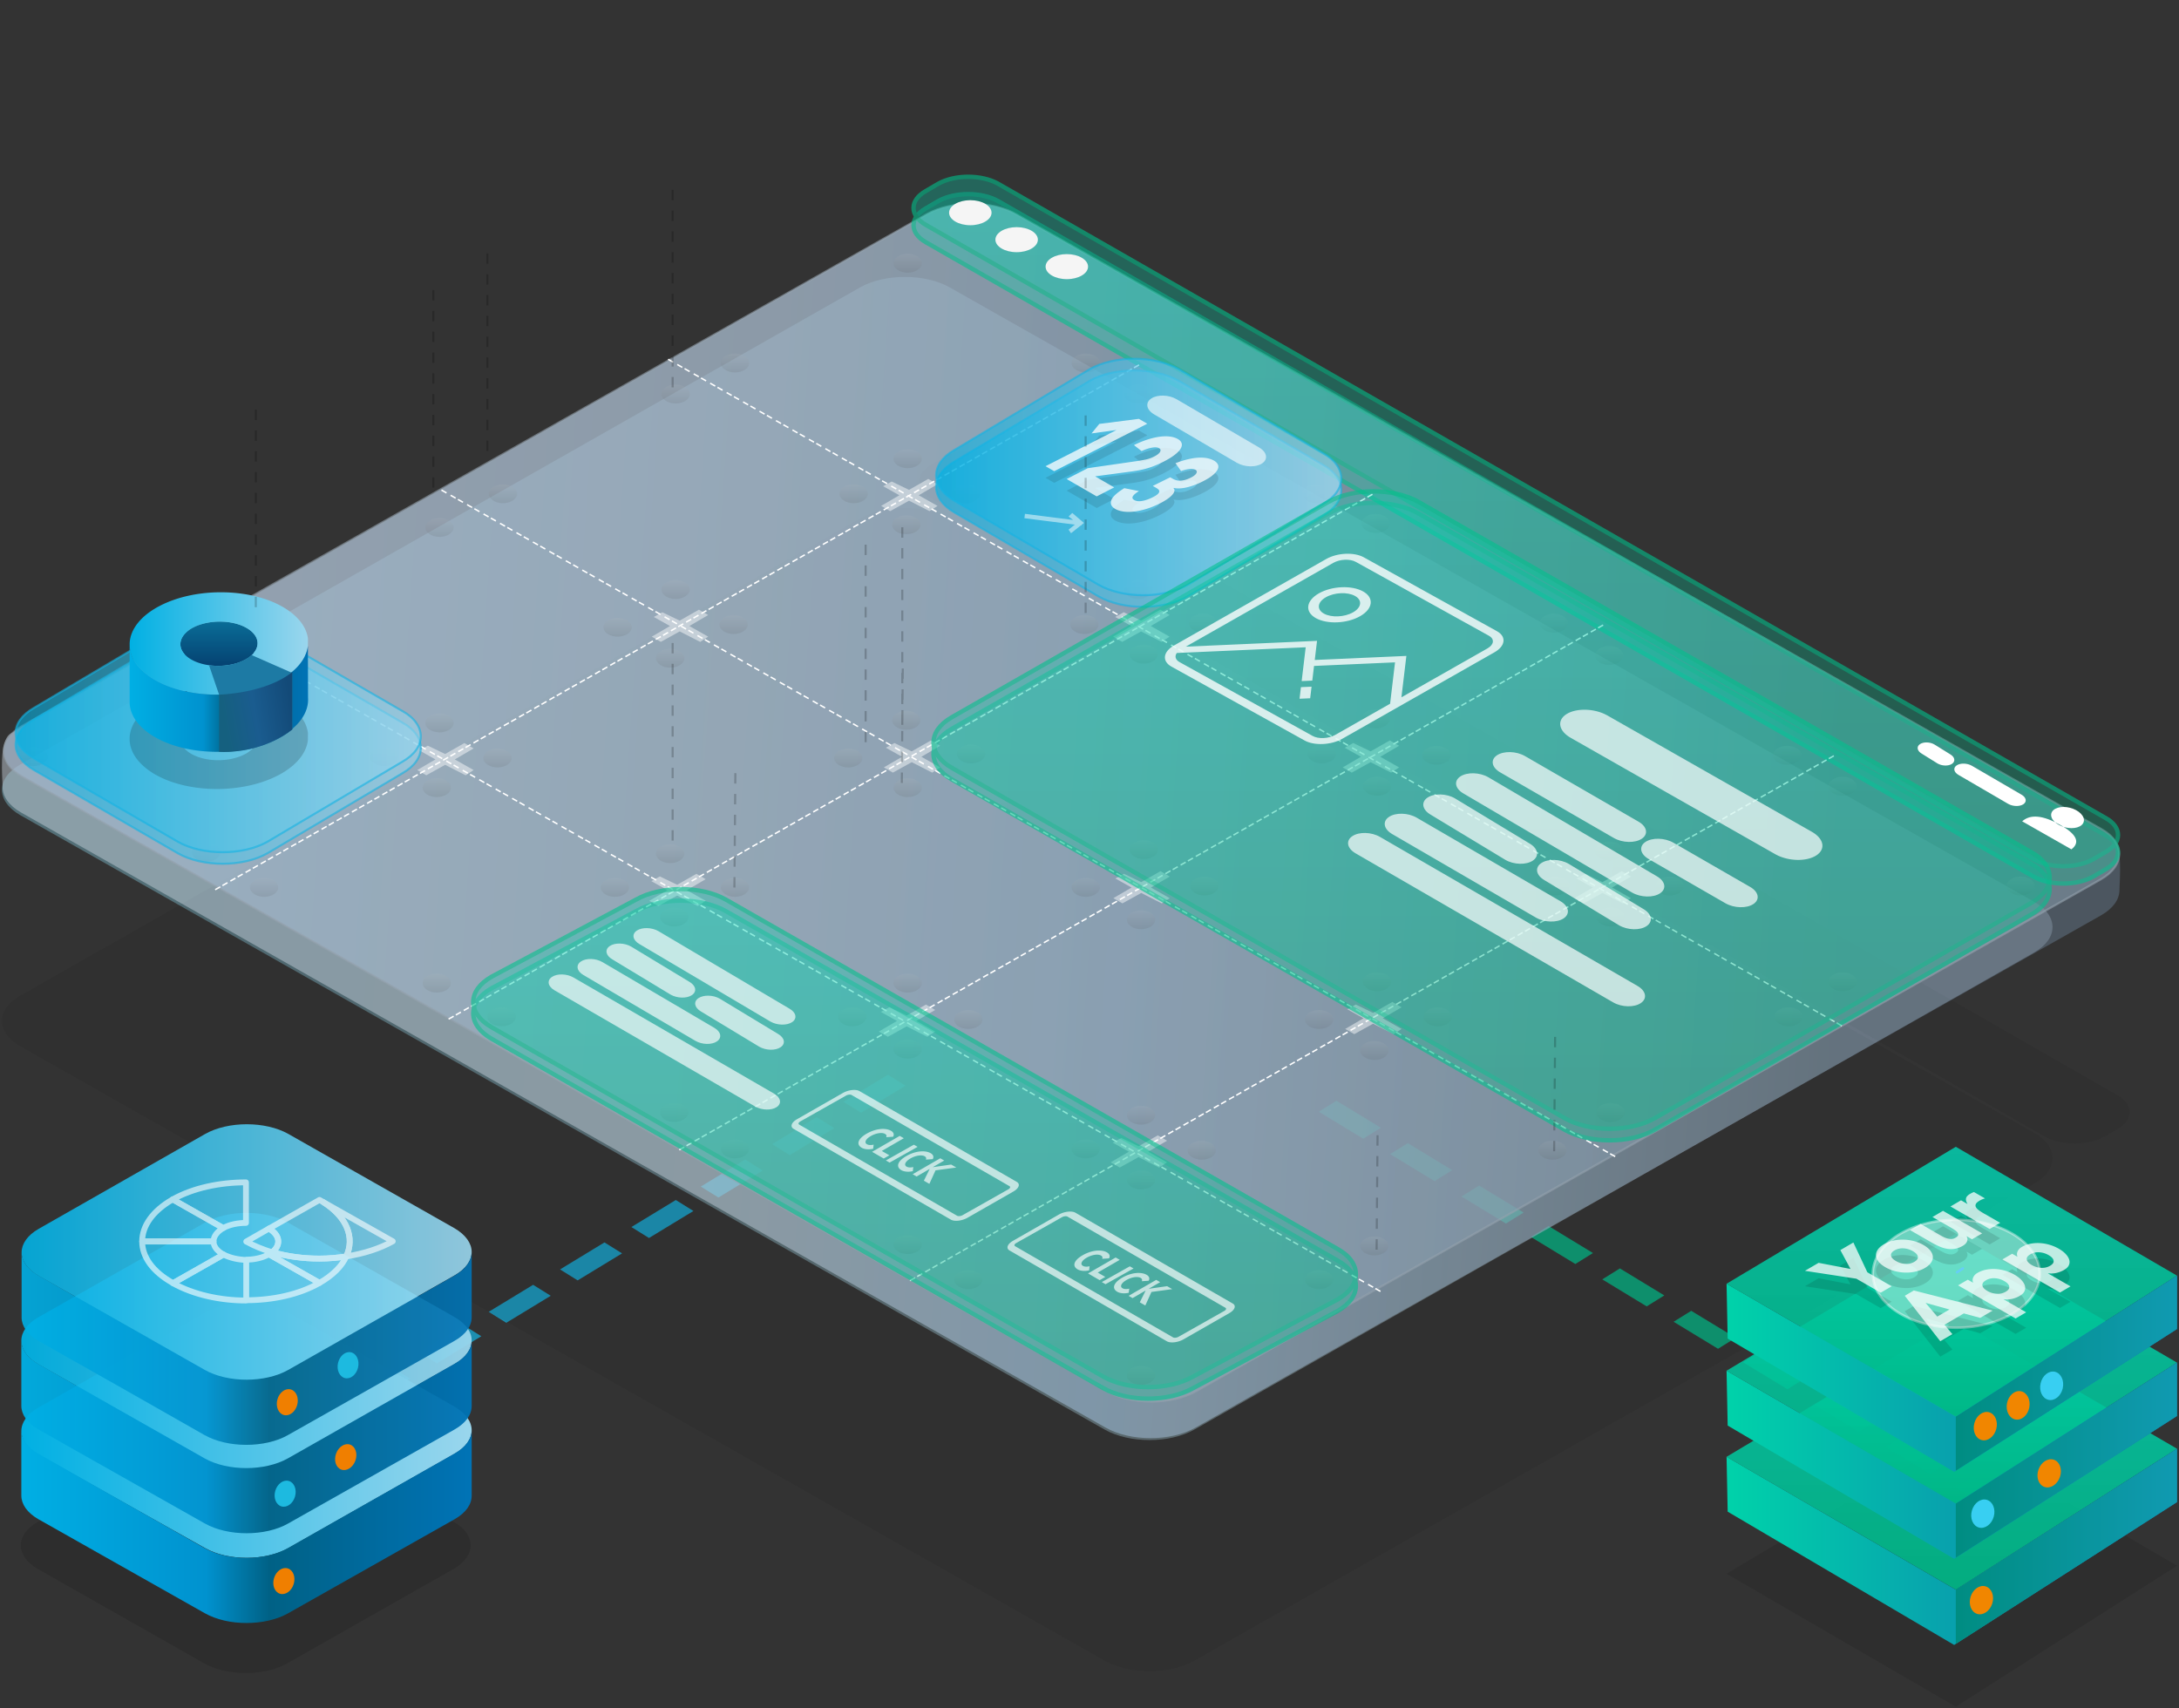 <svg width="838" height="657" xmlns="http://www.w3.org/2000/svg"><rect width="100%" height="100%" fill="#333333" stroke="none"/><defs><linearGradient x1="7.897%" y1="47.503%" x2="87.054%" y2="50.625%" id="a"><stop stop-color="#7FC1D5" offset="0%"/><stop stop-color="#B0BECA" offset="100%"/></linearGradient><linearGradient x1="33.916%" y1="48.447%" x2="87.054%" y2="50.659%" id="b"><stop stop-color="#CCD7E1" offset="0%"/><stop stop-color="#ACCEEE" offset="36.847%"/><stop stop-color="#AAC6E1" offset="44.297%"/><stop stop-color="#698094" offset="100%"/></linearGradient><linearGradient x1="7.897%" y1="47.511%" x2="87.054%" y2="50.622%" id="c"><stop stop-color="#A5BAD0" offset="0%"/><stop stop-color="#8195A5" offset="100%"/></linearGradient><linearGradient x1="50%" y1="0%" x2="50%" y2="100%" id="d"><stop stop-color="#00D9B9" stop-opacity=".5" offset="0%"/><stop stop-color="#00B786" stop-opacity=".5" offset="100%"/></linearGradient><linearGradient x1="50%" y1="0%" x2="50%" y2="100%" id="e"><stop stop-color="#B4BABF" offset="0%"/><stop stop-color="#585A5C" offset="100%"/></linearGradient><linearGradient x1="-.086%" y1="50.031%" x2="99.972%" y2="50.031%" id="f"><stop stop-color="#00B0E3" offset="0%"/><stop stop-color="#9AD6ED" offset="100%"/></linearGradient><linearGradient x1="-.086%" y1="50.031%" x2="99.972%" y2="50.031%" id="g"><stop stop-color="#00B0E3" offset="0%"/><stop stop-color="#9AD6ED" offset="100%"/></linearGradient><linearGradient x1="50%" y1="0%" x2="50%" y2="100%" id="h"><stop stop-color="#0A6F99" offset="0%"/><stop stop-color="#02285B" offset="100%"/></linearGradient><linearGradient x1="-.086%" y1="50.031%" x2="99.972%" y2="50.031%" id="i"><stop stop-color="#00B0E3" offset="0%"/><stop stop-color="#9AD6ED" offset="100%"/></linearGradient><linearGradient x1="-.026%" y1="50.04%" x2="99.972%" y2="50.04%" id="j"><stop stop-color="#00AFE4" offset="0%"/><stop stop-color="#0092CF" offset="41.03%"/><stop stop-color="#006185" offset="55.07%"/><stop stop-color="#0073B6" offset="100%"/></linearGradient><linearGradient x1="8.12%" y1="67.582%" x2="100.574%" y2="50%" id="k"><stop stop-color="#15607F" offset="0%"/><stop stop-color="#1A5C8F" offset="45.995%"/><stop stop-color="#134A78" offset="100%"/></linearGradient><linearGradient x1="50%" y1="0%" x2="50%" y2="100%" id="l"><stop stop-color="#00D9B9" stop-opacity=".5" offset="0%"/><stop stop-color="#00B786" stop-opacity=".5" offset="100%"/></linearGradient><linearGradient x1="50%" y1="0%" x2="50%" y2="100%" id="m"><stop stop-color="#00D9B9" stop-opacity=".5" offset="0%"/><stop stop-color="#00B786" stop-opacity=".5" offset="100%"/></linearGradient><linearGradient x1="-.086%" y1="49.979%" x2="99.972%" y2="49.979%" id="n"><stop stop-color="#00B0E3" offset="0%"/><stop stop-color="#9AD6ED" offset="100%"/></linearGradient><linearGradient x1=".034%" y1="50.042%" x2="99.972%" y2="50.042%" id="o"><stop stop-color="#00AFE4" offset="0%"/><stop stop-color="#0092CF" offset="41.03%"/><stop stop-color="#006185" offset="55.07%"/><stop stop-color="#0073B6" offset="100%"/></linearGradient><linearGradient x1="-.026%" y1="49.987%" x2="99.972%" y2="49.987%" id="p"><stop stop-color="#00B0E3" offset="0%"/><stop stop-color="#9AD6ED" offset="100%"/></linearGradient><linearGradient x1=".034%" y1="50.052%" x2="99.972%" y2="50.052%" id="q"><stop stop-color="#00AFE4" offset="0%"/><stop stop-color="#0092CF" offset="41.03%"/><stop stop-color="#006185" offset="55.07%"/><stop stop-color="#0073B6" offset="100%"/></linearGradient><linearGradient x1="-.086%" y1="50.031%" x2="99.972%" y2="50.031%" id="r"><stop stop-color="#00B0E3" offset="0%"/><stop stop-color="#9AD6ED" offset="100%"/></linearGradient><linearGradient x1="-.026%" y1="50.04%" x2="99.972%" y2="50.04%" id="s"><stop stop-color="#00AFE4" offset="0%"/><stop stop-color="#0092CF" offset="41.03%"/><stop stop-color="#006185" offset="55.07%"/><stop stop-color="#0073B6" offset="100%"/></linearGradient><linearGradient x1="50%" y1="0%" x2="50%" y2="100%" id="t"><stop stop-color="#00D9B9" stop-opacity=".799" offset="0%"/><stop stop-color="#00B786" stop-opacity=".919" offset="100%"/></linearGradient><linearGradient x1="0%" y1="50%" x2="100%" y2="50%" id="u"><stop stop-color="#00D2AA" offset="0%"/><stop stop-color="#1070B1" offset="100%"/></linearGradient><linearGradient x1="0%" y1="50.006%" x2="100%" y2="50.006%" id="v"><stop stop-color="#008D82" offset="0%"/><stop stop-color="#109AB1" offset="100%"/></linearGradient></defs><g fill="none" fill-rule="evenodd"><path d="M86.45 572.567l17.087-10.392-6.778-4.219-17.086 10.392 6.777 4.219zM113.146 557l17.087-10.392-6.778-4.219-17.086 10.392 6.777 4.219zm27.438-16.308L157.67 530.3l-6.777-4.219-17.087 10.392 6.778 4.219zm27.437-16.308l17.087-10.391-6.778-4.219-17.086 10.392 6.777 4.218zm26.696-15.566l17.087-10.392-6.778-4.218L187.94 504.6l6.777 4.22zm27.437-16.307l17.087-10.392-6.777-4.219-17.087 10.392 6.777 4.219zm27.438-16.308l17.087-10.392-6.778-4.218-17.087 10.391 6.778 4.22zm26.696-15.566l17.087-10.392-6.778-4.219-17.087 10.392 6.778 4.219zm27.437-16.308l17.087-10.391-6.778-4.22-17.086 10.393 6.777 4.218zm27.438-16.307l17.086-10.392-6.777-4.219-17.087 10.392 6.778 4.219z" fill="#14B2E2" fill-rule="nonzero" opacity=".712"/><path d="M768.989 582.567l-17.087-10.392 6.778-4.219 17.086 10.392-6.777 4.219zM742.293 567l-17.087-10.392 6.778-4.219 17.086 10.392-6.777 4.219zm-27.438-16.308L697.769 540.3l6.777-4.219 17.087 10.392-6.778 4.219zm-27.437-16.308l-17.087-10.391 6.778-4.219 17.086 10.392-6.777 4.218zm-26.696-15.566l-17.087-10.392 6.778-4.218 17.086 10.391-6.777 4.22zm-27.438-16.307l-17.086-10.392 6.777-4.219 17.087 10.392-6.778 4.219zm-27.437-16.308l-17.087-10.392 6.778-4.218 17.086 10.391-6.777 4.22zm-26.696-15.566l-17.087-10.392 6.778-4.219 17.087 10.392-6.778 4.219zm-27.437-16.308l-17.087-10.391 6.777-4.22 17.087 10.393-6.777 4.218zm-27.438-16.307L507.19 427.63l6.778-4.219 17.087 10.392-6.778 4.219z" fill="#00C18D" fill-rule="nonzero" opacity=".712"/><path d="M789.353 288.626c0 3.582-2.353 7.052-7.057 9.738l-10.89 6.188-312.072 177.344c-9.522 5.373-24.981 5.373-34.503 0L7.8 245.556c-4.706-2.686-7.06-6.268-7.06-9.738 0-3.582 2.353-7.051 7.058-9.738L330.76 42.548c9.522-5.373 24.981-5.373 34.503 0l417.033 236.34c4.704 2.575 7.057 6.157 7.057 9.738z" fill="url(#a)" fill-rule="nonzero" opacity=".423" transform="translate(0 68)"/><path d="M789.353 445.515c0 3.582-2.353 7.052-7.057 9.738l-10.89 6.188-312.072 177.344c-9.522 5.373-24.981 5.373-34.503 0L7.8 402.445c-4.706-2.686-7.06-6.268-7.06-9.738 0-3.582 2.353-7.051 7.058-9.738L330.76 199.437c9.522-5.373 24.981-5.373 34.503 0l417.033 236.34c4.704 2.575 7.057 6.156 7.057 9.738zM819 427.794c0 2.404-1.578 4.733-4.735 6.536l-4.82 2.817c-6.39 3.606-16.762 3.606-23.151 0L358.277 191.78c-3.157-1.803-4.736-4.207-4.736-6.536 0-2.404 1.579-4.733 4.736-6.535l4.82-2.818c6.388-3.606 16.761-3.606 23.15 0l428.018 245.368c3.157 1.728 4.735 4.132 4.735 6.536z" fill="#000" fill-rule="nonzero" opacity=".06"/><g fill-rule="nonzero"><path d="M814.367 263.957c0 3.586-2.353 7.06-7.06 9.75L458.988 470.78c-9.525 5.38-24.99 5.38-34.514 0L7.308 234.131c-4.706-2.69-7.06-6.276-7.06-9.75 0-3.587-1.562-17.935 3.145-20.624L355.63 4.067c9.524-5.38 24.989-5.38 34.513 0l421.065 239.254c4.706 2.578 3.16 17.05 3.16 20.636z" fill="url(#b)" opacity=".457" transform="translate(.741 78.37)"/><path d="M814.233 250.146c0 3.581-2.352 7.051-7.057 9.737L459.334 456.711c-9.522 5.373-24.981 5.373-34.503 0L7.8 220.371c-4.706-2.686-7.06-6.268-7.06-9.738 0-3.582 2.353-7.052 7.058-9.738L355.64 4.067c9.522-5.372 24.982-5.372 34.503 0l417.033 236.34c4.705 2.575 7.057 6.157 7.057 9.739z" stroke="#94A1AE" stroke-width=".8" fill="url(#c)" opacity=".594" transform="translate(.741 78.37)"/></g><g transform="translate(351.318 68)" fill="url(#d)" opacity=".6" stroke="#00C18D" stroke-width="1.68"><path d="M463.235 259.86c0 2.391-1.57 4.707-4.713 6.5l-4.796 2.802c-6.359 3.586-16.682 3.586-23.04 0L4.712 25.157C1.57 23.364 0 20.974 0 18.657c0-2.39 1.571-4.706 4.713-6.499l4.796-2.802c6.359-3.586 16.682-3.586 23.041 0l425.972 244.005c3.142 1.718 4.713 4.11 4.713 6.5z"/><path d="M463.235 253.194c0 2.39-1.57 4.707-4.713 6.5l-4.796 2.802c-6.359 3.586-16.682 3.586-23.04 0L4.712 18.49C1.57 16.698 0 14.307 0 11.99c0-2.39 1.571-4.706 4.713-6.5l4.796-2.8c6.359-3.585 16.682-3.585 23.041 0l425.972 244.006c3.142 1.718 4.713 4.108 4.713 6.499z"/></g><path d="M172.511 392.007l355.641-202.07c10.486-5.915-360.822 205.027-355.64 202.07zm-89.756-49.778l355.641-202.07c10.485-5.915-360.822 205.027-355.641 202.07zM261.23 442.303l355.641-202.07c10.486-5.915-360.822 205.027-355.64 202.07zm88.719 50.296L705.59 290.53c10.486-5.914-360.822 205.028-355.641 202.07z" stroke="#FFF" stroke-width=".56" stroke-dasharray="2.24,4.48"/><path d="M530.896 496.739L79.346 240.266c-13.313-7.507 458.129 260.227 451.55 256.473zm90.276-51.852l-451.55-256.472c-13.314-7.508 458.128 260.226 451.55 256.472zm87.162-50.296l-451.55-256.473c-13.313-7.507 458.128 260.227 451.55 256.473z" stroke="#FFF" stroke-width=".56" stroke-dasharray="2.24,5.04"/><path d="M445.263 436.72l3.56 2.053-7.24 4.234 7.24 4.092-3.07 2.013-7.887-4.026-7.247 4.014-3.479-2 7.009-4.093-6.226-3.483 3.276-1.809 6.667 3.212 7.397-4.206zm-89.168-50.296l3.56 2.053-7.239 4.233 7.24 4.093-3.07 2.013-7.887-4.026-7.247 4.013-3.48-2 7.01-4.092-6.227-3.483 3.277-1.81 6.667 3.213 7.396-4.207zm179.373-1.017l3.56 2.053-7.24 4.233 7.24 4.093-3.07 2.013-7.887-4.026-7.247 4.013-3.479-2 7.009-4.092-6.226-3.483 3.276-1.81 6.667 3.213 7.397-4.207zm-267.643-49.279l3.56 2.052-7.239 4.234 7.24 4.093-3.071 2.013-7.887-4.026-7.246 4.013-3.48-2 7.009-4.093-6.226-3.482 3.276-1.81 6.667 3.213 7.397-4.207zm178.475-1.017l3.56 2.052-7.239 4.234 7.24 4.093-3.07 2.013-7.887-4.026-7.247 4.013-3.48-2 7.01-4.093-6.227-3.482 3.277-1.81 6.667 3.213 7.396-4.207zm177.368 0l3.56 2.052-7.24 4.234 7.24 4.093-3.07 2.013-7.887-4.026-7.247 4.013-3.479-2 7.009-4.093-6.226-3.482 3.276-1.81 6.667 3.213 7.397-4.207zm-445.08-49.28l3.56 2.053-7.24 4.234 7.24 4.092-3.07 2.013-7.887-4.026-7.247 4.014-3.48-2 7.01-4.093-6.227-3.482 3.277-1.81 6.667 3.212 7.396-4.206zm355.912-1.016l3.56 2.052-7.239 4.234 7.24 4.092-3.07 2.013-7.887-4.026-7.247 4.014-3.48-2 7.01-4.093-6.227-3.482 3.277-1.81 6.667 3.212 7.396-4.206zm-176.47 0l3.56 2.052-7.239 4.234 7.24 4.092-3.071 2.013-7.887-4.026-7.246 4.014-3.48-2 7.009-4.093-6.226-3.482 3.276-1.81 6.667 3.212 7.397-4.206zm88.2-50.296l3.56 2.052-7.239 4.233 7.24 4.093-3.071 2.013-7.887-4.026-7.246 4.013-3.48-2 7.009-4.092-6.226-3.483 3.276-1.81 6.667 3.213 7.397-4.206zm-177.438 0l3.56 2.052-7.239 4.233 7.24 4.093-3.07 2.013-7.887-4.026-7.247 4.013-3.48-2 7.01-4.092-6.227-3.483 3.277-1.81 6.667 3.213 7.396-4.206zm88.2-50.297l3.56 2.053-7.239 4.233 7.24 4.093-3.07 2.013-7.887-4.026-7.247 4.013-3.48-2 7.01-4.092-6.227-3.483 3.277-1.81 6.667 3.213 7.396-4.207z" fill="#FFF" fill-rule="nonzero" opacity=".463"/><g opacity=".149" fill="url(#e)" transform="translate(7.412 97.63)"><ellipse cx="140.342" cy="193.407" rx="5.448" ry="3.63"/><ellipse cx="230.098" cy="143.63" rx="5.448" ry="3.63"/><ellipse cx="320.892" cy="92.296" rx="5.448" ry="3.63"/><ellipse cx="410.13" cy="42" rx="5.448" ry="3.63"/><ellipse cx="5.448" cy="193.407" rx="5.448" ry="3.63"/><ellipse cx="95.204" cy="143.63" rx="5.448" ry="3.63"/><ellipse cx="185.998" cy="92.296" rx="5.448" ry="3.63"/><ellipse cx="275.236" cy="42" rx="5.448" ry="3.63"/><ellipse cx="71.857" cy="155.037" rx="5.448" ry="3.63"/><ellipse cx="161.614" cy="105.259" rx="5.448" ry="3.63"/><ellipse cx="252.408" cy="53.926" rx="5.448" ry="3.63"/><ellipse cx="341.645" cy="3.63" rx="5.448" ry="3.63"/><ellipse cx="71.857" cy="230.222" rx="5.448" ry="3.63"/><ellipse cx="161.614" cy="180.444" rx="5.448" ry="3.63"/><ellipse cx="252.408" cy="129.111" rx="5.448" ry="3.63"/><ellipse cx="341.645" cy="78.815" rx="5.448" ry="3.63"/><g transform="translate(88.719 50.296)"><ellipse cx="140.342" cy="193.407" rx="5.448" ry="3.63"/><ellipse cx="230.098" cy="143.63" rx="5.448" ry="3.63"/><ellipse cx="320.892" cy="92.296" rx="5.448" ry="3.63"/><ellipse cx="410.13" cy="42" rx="5.448" ry="3.63"/><ellipse cx="5.448" cy="193.407" rx="5.448" ry="3.63"/><ellipse cx="95.204" cy="143.63" rx="5.448" ry="3.63"/><ellipse cx="185.998" cy="92.296" rx="5.448" ry="3.63"/><ellipse cx="275.236" cy="42" rx="5.448" ry="3.63"/><ellipse cx="71.857" cy="155.037" rx="5.448" ry="3.63"/><ellipse cx="161.614" cy="105.259" rx="5.448" ry="3.63"/><ellipse cx="252.408" cy="53.926" rx="5.448" ry="3.63"/><ellipse cx="341.645" cy="3.63" rx="5.448" ry="3.63"/><ellipse cx="71.857" cy="230.222" rx="5.448" ry="3.63"/><ellipse cx="161.614" cy="180.444" rx="5.448" ry="3.63"/><ellipse cx="252.408" cy="129.111" rx="5.448" ry="3.63"/><ellipse cx="341.645" cy="78.815" rx="5.448" ry="3.63"/></g><g transform="translate(180.032 100.074)"><ellipse cx="140.342" cy="193.407" rx="5.448" ry="3.63"/><ellipse cx="230.098" cy="143.63" rx="5.448" ry="3.63"/><ellipse cx="320.892" cy="92.296" rx="5.448" ry="3.63"/><ellipse cx="410.13" cy="42" rx="5.448" ry="3.63"/><ellipse cx="5.448" cy="193.407" rx="5.448" ry="3.63"/><ellipse cx="95.204" cy="143.63" rx="5.448" ry="3.63"/><ellipse cx="185.998" cy="92.296" rx="5.448" ry="3.63"/><ellipse cx="275.236" cy="42" rx="5.448" ry="3.63"/><ellipse cx="71.857" cy="155.037" rx="5.448" ry="3.63"/><ellipse cx="161.614" cy="105.259" rx="5.448" ry="3.63"/><ellipse cx="252.408" cy="53.926" rx="5.448" ry="3.63"/><ellipse cx="341.645" cy="3.63" rx="5.448" ry="3.63"/><ellipse cx="71.857" cy="230.222" rx="5.448" ry="3.63"/><ellipse cx="161.614" cy="180.444" rx="5.448" ry="3.63"/><ellipse cx="252.408" cy="129.111" rx="5.448" ry="3.63"/><ellipse cx="341.645" cy="78.815" rx="5.448" ry="3.63"/></g><g transform="translate(269.788 150.889)"><ellipse cx="140.342" cy="193.407" rx="5.448" ry="3.63"/><ellipse cx="230.098" cy="143.63" rx="5.448" ry="3.63"/><ellipse cx="320.892" cy="92.296" rx="5.448" ry="3.63"/><ellipse cx="410.13" cy="42" rx="5.448" ry="3.63"/><ellipse cx="5.448" cy="193.407" rx="5.448" ry="3.63"/><ellipse cx="95.204" cy="143.63" rx="5.448" ry="3.63"/><ellipse cx="185.998" cy="92.296" rx="5.448" ry="3.63"/><ellipse cx="275.236" cy="42" rx="5.448" ry="3.63"/><ellipse cx="71.857" cy="155.037" rx="5.448" ry="3.63"/><ellipse cx="161.614" cy="105.259" rx="5.448" ry="3.63"/><ellipse cx="252.408" cy="53.926" rx="5.448" ry="3.63"/><ellipse cx="341.645" cy="3.63" rx="5.448" ry="3.63"/><ellipse cx="71.857" cy="230.222" rx="5.448" ry="3.63"/><ellipse cx="161.614" cy="180.444" rx="5.448" ry="3.63"/><ellipse cx="252.408" cy="129.111" rx="5.448" ry="3.63"/><ellipse cx="341.645" cy="78.815" rx="5.448" ry="3.63"/></g><g transform="translate(359.545 201.185)"><ellipse cx="140.342" cy="193.407" rx="5.448" ry="3.63"/><ellipse cx="230.098" cy="143.63" rx="5.448" ry="3.63"/><ellipse cx="320.892" cy="92.296" rx="5.448" ry="3.63"/><ellipse cx="410.13" cy="42" rx="5.448" ry="3.63"/><ellipse cx="5.448" cy="193.407" rx="5.448" ry="3.63"/><ellipse cx="95.204" cy="143.63" rx="5.448" ry="3.63"/><ellipse cx="185.998" cy="92.296" rx="5.448" ry="3.63"/><ellipse cx="275.236" cy="42" rx="5.448" ry="3.63"/><ellipse cx="71.857" cy="155.037" rx="5.448" ry="3.63"/><ellipse cx="161.614" cy="105.259" rx="5.448" ry="3.63"/><ellipse cx="252.408" cy="53.926" rx="5.448" ry="3.63"/><ellipse cx="341.645" cy="3.63" rx="5.448" ry="3.63"/><ellipse cx="71.857" cy="230.222" rx="5.448" ry="3.63"/><ellipse cx="161.614" cy="180.444" rx="5.448" ry="3.63"/><ellipse cx="252.408" cy="129.111" rx="5.448" ry="3.63"/><ellipse cx="341.645" cy="78.815" rx="5.448" ry="3.63"/></g></g><g fill="url(#f)" fill-rule="nonzero" stroke="#14B2E2" stroke-width=".8" transform="translate(360 138)"><path d="M155.815 50.57c0 3.604-2.347 7.094-7.042 9.796l-51.94 31.021c-9.501 5.405-24.927 5.405-34.429 0L7.042 59.14C2.347 56.437 0 52.834 0 49.344c0-3.603 2.347-7.094 7.042-9.796l51.94-31.02c9.502-5.405 24.928-5.405 34.43 0l55.361 32.247c4.695 2.59 7.042 6.193 7.042 9.796z" opacity=".6"/><path d="M155.815 46.097c0 3.603-2.347 7.093-7.042 9.796l-51.94 31.02c-9.501 5.405-24.927 5.405-34.429 0L7.042 54.667C2.347 51.963 0 48.36 0 44.87c0-3.603 2.347-7.093 7.042-9.796l51.94-31.02c9.502-5.405 24.928-5.405 34.43 0l55.36 32.246c4.695 2.59 7.042 6.193 7.042 9.796z" opacity=".6"/></g><path d="M405.432 185.72l35.799-18.261-3.247-1.87-15.217 1.942-2.984 3.664 9.614-1.327-27.305 13.928 3.34 1.924zm16.335 9.694l6.736-3.459-7.342-4.247 14.468-1.939c.924-.134 1.842-.29 2.753-.468a31.971 31.971 0 005.815-1.735 38.652 38.652 0 003.302-1.516c1.803-.926 3.249-1.817 4.337-2.674 1.088-.856 1.841-1.656 2.26-2.398.418-.742.53-1.42.334-2.035-.196-.615-.668-1.139-1.416-1.571-.81-.47-1.792-.786-2.945-.952-1.153-.165-2.446-.161-3.88.013-1.432.174-2.994.524-4.683 1.051-1.69.527-3.494 1.258-5.412 2.191l2.947 2.317c1.34-.636 2.634-1.076 3.885-1.318s2.204-.174 2.859.205c.545.316.672.77.38 1.362-.292.593-1.05 1.203-2.275 1.832a12.852 12.852 0 01-3.35 1.183c-1.143.23-2.202.416-3.176.559l-19.035 2.75-8.114 4.167 11.552 6.682zm7.174 4.847c.82.456 1.82.777 3 .963 1.18.186 2.497.204 3.952.055s3.032-.474 4.73-.976c1.7-.502 3.46-1.204 5.284-2.107a24.3 24.3 0 002.83-1.626c.822-.556 1.477-1.095 1.966-1.619.489-.524.798-1.02.928-1.49.13-.471.011-.88-.355-1.229l.154-.077c1.343.313 2.98.247 4.914-.196 1.933-.444 3.914-1.169 5.944-2.174 1.754-.868 3.114-1.703 4.079-2.504.965-.801 1.61-1.555 1.932-2.262.323-.706.339-1.348.049-1.925-.29-.577-.805-1.072-1.546-1.483-.71-.395-1.546-.688-2.511-.881-.965-.194-2.052-.264-3.26-.213-1.208.052-2.56.25-4.056.592-1.496.344-3.13.855-4.9 1.533l2.145 3.037a12.972 12.972 0 013.134-.806c1.016-.122 1.8-.03 2.352.277.583.324.714.777.394 1.358-.32.581-1.031 1.144-2.132 1.69-.86.425-1.635.726-2.326.903-.69.176-1.312.264-1.865.264a5.127 5.127 0 01-1.456-.185 5.565 5.565 0 01-1.124-.463l-1.158-.644-6.707 3.322.827.46c.394.219.762.45 1.105.695.342.245.533.523.573.835.04.311-.125.662-.495 1.053-.37.39-1.072.841-2.104 1.352-1.376.682-2.687 1.136-3.935 1.365-1.247.228-2.257.128-3.03-.301-.756-.421-.949-.926-.578-1.515.37-.59 1.146-1.243 2.327-1.96l-5.644-1.132c-2.92 1.811-4.598 3.391-5.032 4.741-.434 1.35.098 2.44 1.595 3.273z" fill="#000" fill-rule="nonzero" opacity=".107"/><path d="M405.432 181.247l35.799-18.262-3.247-1.87-15.217 1.943-2.984 3.663 9.614-1.327-27.305 13.929 3.34 1.924zm16.335 9.693l6.736-3.458-7.342-4.248 14.468-1.938c.924-.134 1.842-.29 2.753-.47a31.971 31.971 0 005.815-1.734 38.652 38.652 0 003.302-1.516c1.803-.926 3.249-1.817 4.337-2.673 1.088-.857 1.841-1.656 2.26-2.399.418-.742.53-1.42.334-2.035-.196-.615-.668-1.138-1.416-1.571-.81-.47-1.792-.786-2.945-.952-1.153-.165-2.446-.161-3.88.013-1.432.174-2.994.525-4.683 1.052-1.69.527-3.494 1.257-5.412 2.19l2.947 2.318c1.34-.637 2.634-1.076 3.885-1.319 1.251-.242 2.204-.174 2.859.205.545.316.672.77.38 1.362-.292.593-1.05 1.203-2.275 1.832a12.852 12.852 0 01-3.35 1.183c-1.143.23-2.202.416-3.176.559l-19.035 2.751-8.114 4.166 11.552 6.682zm7.174 4.848c.82.455 1.82.776 3 .962 1.18.186 2.497.204 3.952.055s3.032-.474 4.73-.976c1.7-.502 3.46-1.204 5.284-2.107a24.3 24.3 0 002.83-1.625c.822-.556 1.477-1.096 1.966-1.62.489-.523.798-1.02.928-1.49s.011-.88-.355-1.229l.154-.076c1.343.312 2.98.247 4.914-.197 1.933-.444 3.914-1.168 5.944-2.173 1.754-.87 3.114-1.704 4.079-2.505.965-.801 1.61-1.555 1.932-2.262.323-.706.339-1.348.049-1.925-.29-.577-.805-1.071-1.546-1.483-.71-.395-1.546-.688-2.511-.881-.965-.193-2.052-.264-3.26-.213-1.208.052-2.56.25-4.056.593-1.496.343-3.13.854-4.9 1.532l2.145 3.038a12.972 12.972 0 013.134-.807c1.016-.122 1.8-.03 2.352.277.583.324.714.777.394 1.358-.32.581-1.031 1.144-2.132 1.69-.86.425-1.635.726-2.326.903-.69.176-1.312.264-1.865.265a5.127 5.127 0 01-1.456-.186 5.565 5.565 0 01-1.124-.462l-1.158-.645-6.707 3.322.827.46c.394.22.762.451 1.105.696.342.244.533.522.573.834.04.311-.125.662-.495 1.053-.37.39-1.072.841-2.104 1.352-1.376.682-2.687 1.137-3.935 1.365-1.247.229-2.257.128-3.03-.301-.756-.42-.949-.926-.578-1.515.37-.59 1.146-1.243 2.327-1.96l-5.644-1.132c-2.92 1.811-4.598 3.392-5.032 4.741-.434 1.35.098 2.441 1.595 3.274z" fill="#FFF" fill-rule="nonzero" opacity=".751"/><path d="M452.496 153.561l31.739 18.573c3.023 1.756 3.547 4.489 1.17 6.105-2.375 1.616-6.752 1.503-9.775-.252l-31.74-18.574c-3.022-1.755-3.547-4.488-1.17-6.104 2.376-1.616 6.753-1.503 9.776.252z" fill="#FFF" opacity=".591" style="mix-blend-mode:overlay"/><path d="M412.377 197.31l3.647 3.128.1.012-.01.065.748.64-.914.727-.028.242-.238-.03-3.781 3.013-.947-1.372 2.422-1.935-19.407-2.475.203-1.675 18.525 2.363-1.743-1.34 1.423-1.363z" fill="#FFF" fill-rule="nonzero" opacity=".493"/><g fill-rule="nonzero"><path d="M155.815 91.696c0 3.578-2.347 7.045-7.042 9.728l-51.94 30.81c-9.501 5.367-24.927 5.367-34.429 0L7.042 100.206C2.347 97.522 0 93.944 0 90.477c0-3.578 2.347-7.045 7.042-9.728l51.94-30.81c9.502-5.367 24.928-5.367 34.43 0l55.361 32.028c4.695 2.572 7.042 6.15 7.042 9.729z" stroke="#14B2E2" stroke-width=".8" fill="url(#g)" opacity=".6" transform="translate(6 196)"/><path d="M155.815 87.253c0 3.578-2.347 7.044-7.042 9.728l-51.94 30.81c-9.501 5.367-24.927 5.367-34.429 0L7.042 95.763C2.347 93.079 0 89.5 0 86.033c0-3.577 2.347-7.044 7.042-9.728l51.94-30.81c9.502-5.367 24.928-5.367 34.43 0l55.361 32.029c4.695 2.572 7.042 6.15 7.042 9.729z" stroke="#14B2E2" stroke-width=".8" fill="url(#g)" opacity=".6" transform="translate(6 196)"/><path d="M118.437 282.008c-.497-4.107-3.24-8.119-8.301-11.413-12.413-8.093-34.1-8.686-48.435-1.39-7.56 3.85-11.563 9.129-11.844 14.445v1.126c.18 3.623 2.11 7.232 5.847 10.354a25.597 25.597 0 002.505 1.873c12.413 8.092 34.1 8.685 48.435 1.397a29.88 29.88 0 006.004-3.954c3.413-2.944 5.35-6.295 5.76-9.703.004-.06.004-.12 0-.18l.03-2.555zm-20.88 5.493a11.498 11.498 0 01-3.6 2.715c-6.228 3.15-15.588 2.882-20.973-.601a10 10 0 01-2.11-1.802c-2.88-3.343-1.598-7.57 3.6-10.223 6.2-3.175 15.574-2.884 20.945.606 4.039 2.608 4.665 6.291 2.11 9.303l.028.002z" fill="#000" opacity=".174"/><path d="M24.92 68.344c6.198-3.174 15.573-2.884 20.944.599.564.366 1.095.786 1.584 1.252.18-.182.353-14.799.511-14.982 2.556-3.012 1.93-6.695-2.095-9.303-5.371-3.49-14.746-3.758-20.945-.606-5.213 2.652-6.48 6.88-3.6 10.224.164.191.337 14.815.519 14.99a12.07 12.07 0 013.081-2.174z" fill="url(#h)" transform="translate(49.57 196)"/><path d="M68.868 49.722c-.497-4.107-3.24-8.12-8.302-11.414-12.412-8.093-34.099-8.686-48.434-1.39C4.572 40.769.569 46.048.288 51.364v1.126c.18 3.623 2.11 7.231 5.846 10.353a25.597 25.597 0 002.506 1.873c12.413 8.093 34.1 8.686 48.434 1.397a29.88 29.88 0 006.005-3.953c3.413-2.944 5.35-6.296 5.76-9.704.004-.06.004-.12 0-.18l.029-2.554zm-20.88 5.493a11.498 11.498 0 01-3.6 2.714c-6.228 3.15-15.588 2.883-20.974-.6a10 10 0 01-2.11-1.802c-2.88-3.343-1.598-7.571 3.6-10.224 6.2-3.174 15.574-2.883 20.946.606 4.039 2.609 4.665 6.292 2.11 9.304l.028.002z" fill="url(#i)" transform="translate(49.57 196)"/><path d="M57.089 88.1c-14.335 7.296-36 6.675-48.435-1.39C3.276 83.213.518 78.896.288 74.526V52.49c.18 3.623 2.11 7.231 5.846 10.353a25.597 25.597 0 002.506 1.873c12.413 8.093 34.1 8.686 48.434 1.397a29.88 29.88 0 006.005-3.953c3.442-2.964 5.386-6.35 5.76-9.776l.058 20.019c.367 5.73-3.65 11.548-11.808 15.697z" fill="url(#j)" transform="translate(49.57 196)"/><path d="M96.78 251.983l15.63 6.875v21.66s-9.006 8.69-27.158 8.677c-.288-5.688-.878-21.643-.878-21.643l-3.989-11.667s9.62 1.709 16.395-3.902z" fill="#1D7AA4"/><path d="M34.708 71.207s17.827-.41 28.134-8.715v22.07s-10.879 9.373-28.134 8.628V71.207z" fill="url(#k)" transform="translate(49.57 196)"/></g><g opacity=".6" transform="translate(359 189)" fill="url(#l)" stroke="#00C18D" stroke-width="1.68"><path d="M429.259 153.003c0 3.585-2.356 7.058-7.066 9.747l-144.857 82.847c-9.534 5.377-25.012 5.377-34.545 0L7.066 110.817C2.356 108.13 0 104.544 0 101.071c0-3.585 2.355-7.058 7.066-9.747L151.923 8.477c9.533-5.377 25.011-5.377 34.544 0l235.726 134.78c4.71 2.576 7.066 6.161 7.066 9.746z"/><path d="M429.259 148.559c0 3.585-2.356 7.058-7.066 9.746l-144.857 82.847c-9.534 5.378-25.012 5.378-34.545 0L7.066 106.372C2.356 103.685 0 100.1 0 96.627c0-3.585 2.355-7.057 7.066-9.746L151.923 4.033c9.533-5.377 25.011-5.377 34.544 0l235.726 134.78c4.71 2.576 7.066 6.16 7.066 9.746z"/></g><g opacity=".6" transform="translate(182 342)" fill="url(#m)" stroke="#00C18D" stroke-width="1.68"><path d="M339.444 152.58c0 3.576-2.35 7.039-7.052 9.72l-55.596 29.678c-9.515 5.363-24.963 5.363-34.477 0L7.052 57.576C2.351 54.896 0 51.32 0 47.857c0-3.575 2.35-7.038 7.052-9.72L62.648 8.46c9.515-5.362 24.963-5.362 34.478 0l235.266 134.402c4.701 2.57 7.052 6.145 7.052 9.72z"/><path d="M339.444 148.143c0 3.575-2.35 7.038-7.052 9.72l-55.596 29.678c-9.515 5.362-24.963 5.362-34.477 0L7.052 53.139C2.351 50.457 0 46.882 0 43.419c0-3.575 2.35-7.038 7.052-9.719L62.648 4.022c9.515-5.363 24.963-5.363 34.478 0l235.266 134.402c4.701 2.57 7.052 6.144 7.052 9.719z"/></g><g transform="translate(8 432)"><path d="M172.982 162.45c0 3.327-2.183 6.55-6.549 9.046l-63.933 36.29c-8.836 4.99-23.182 4.99-32.018 0l-63.933-36.29C2.183 169 0 165.673 0 162.449c0-3.327 2.183-6.55 6.55-9.046l63.932-36.29c8.836-4.991 23.182-4.991 32.018 0l63.933 36.29c4.366 2.391 6.55 5.719 6.55 9.046z" fill-opacity=".25" fill="#000" fill-rule="nonzero" opacity=".5"/><g fill-rule="nonzero"><path d="M173.398 49.495c0 3.328-2.183 6.551-6.549 9.047l-63.933 36.29c-8.836 4.99-23.182 4.99-32.018 0L6.758 58.896C2.39 56.401.207 53.074.207 49.851c0-3.328 2.183-6.551 6.55-9.047L70.897 4.16c8.836-4.99 23.182-4.99 32.018 0l63.933 36.29c4.262 2.495 6.55 5.719 6.55 9.046z" fill="url(#n)" transform="translate(0 68.658)"/><path d="M173.398 49.495V74.66c0 3.327-2.183 6.55-6.549 9.046l-32.018 18.093-32.019 18.093c-4.366 2.496-10.187 3.743-16.009 3.743s-11.539-1.247-16.01-3.743l-32.018-18.093L6.757 83.705C2.391 81.21.207 77.882.207 74.66V49.495c0 3.328 2.184 6.551 6.55 9.047l63.933 36.29c8.836 4.99 23.182 4.99 32.018 0l63.933-36.29c4.47-2.496 6.757-5.823 6.757-9.047z" fill="url(#o)" transform="translate(0 68.658)"/></g><g opacity=".95" fill-rule="nonzero"><path d="M173.398 49.287c0 3.328-2.183 6.551-6.549 9.047l-64.037 36.29c-8.836 4.99-23.182 4.99-32.018 0L6.757 58.438c-4.366-2.495-6.55-5.823-6.55-9.046 0-3.327 2.184-6.55 6.55-9.046L70.794 3.95c8.836-4.99 23.182-4.99 32.018 0l63.933 36.29c4.366 2.496 6.653 5.719 6.653 9.046z" fill="url(#p)" transform="translate(0 34.344)"/><path d="M173.398 49.287v25.164c0 3.327-2.183 6.55-6.549 9.046l-32.018 18.093-32.019 18.093c-4.366 2.496-10.187 3.743-16.009 3.743s-11.539-1.247-16.01-3.743L38.776 101.59 6.757 83.497c-4.366-2.495-6.55-5.823-6.55-9.046V49.287c0 3.328 2.184 6.551 6.55 9.047l63.933 36.29c8.836 4.99 23.182 4.99 32.018 0l63.933-36.29c4.47-2.496 6.757-5.72 6.757-9.047z" fill="url(#q)" transform="translate(0 34.344)"/></g><g opacity=".9" fill-rule="nonzero"><path d="M173.398 49.495c0 3.328-2.183 6.551-6.549 9.047l-63.933 36.29c-8.836 4.99-23.182 4.99-32.018 0L6.86 58.75C2.494 56.254.31 52.927.31 49.703c0-3.223 2.184-6.55 6.55-9.046L70.898 4.159c8.836-4.99 23.182-4.99 32.018 0l63.933 36.29c4.262 2.495 6.55 5.823 6.55 9.046z" fill="url(#r)" transform="translate(0 .03)"/><path d="M173.398 49.495V74.66c0 3.327-2.183 6.55-6.549 9.046l-32.122 18.197-32.019 18.093c-4.366 2.496-10.187 3.743-16.009 3.743-5.821 0-11.539-1.247-16.01-3.743l-31.81-18.093L6.861 83.81c-4.366-2.495-6.55-5.823-6.55-9.046V49.599c0 3.328 2.184 6.551 6.55 9.047l63.933 36.29c8.836 4.99 23.182 4.99 32.018 0l63.933-36.29c4.366-2.496 6.653-5.823 6.653-9.15z" fill="url(#s)" transform="translate(0 .03)"/></g><g opacity=".6" stroke="#FFF" stroke-linecap="round" stroke-linejoin="round" stroke-width="2.246"><path d="M95.431 40.583l-8.732 4.99c3.015 1.664 6.341 3.016 9.98 4.16 3.534-2.808 3.119-6.655-1.248-9.15m20.895-10.19c9.253 5.822 12.163 13.725 8.837 20.9 6.653-1.04 12.89-3.016 17.88-5.823l-26.717-15.078zm-38.36 20.172L58.528 61.587c7.797 4.367 17.984 6.655 28.172 6.655V52.644c-3.223-.104-6.341-.831-8.732-2.08m17.464-.103c-2.39 1.352-5.613 2.08-8.732 2.08v15.597c10.188 0 20.375-2.184 28.172-6.655 0 0 0 0 0 0L95.431 50.46s0 0 0 0M77.863 40.375s0 0 0 0l-19.44-11.022s0 0 0 0c-7.797 4.47-11.747 10.294-11.747 16.117H74.12c0-1.768 1.248-3.64 3.743-5.095"/><path d="M77.759 50.46c-2.391-1.35-3.639-3.119-3.639-4.886H46.676c0 5.823 3.95 11.542 11.747 15.909 0 0 .104 0 .104.104l19.44-11.022c-.104-.104-.104-.104-.208-.104m8.836-12.062V22.802c-10.188 0-20.375 2.183-28.172 6.55l19.44 11.023c2.39-1.352 5.613-1.976 8.732-1.976m10.084 11.23c-.416.312-.832.624-1.248.832l19.44 11.022c5.094-2.912 8.628-6.447 10.292-10.19-3.43.52-6.861.832-10.292.832-6.237 0-12.475-.832-18.192-2.496"/><path d="M116.326 30.392l-1.455-.832-19.44 11.023c4.263 2.495 4.678 6.342 1.248 9.046 5.717 1.664 11.85 2.496 18.192 2.496 3.43 0 6.965-.312 10.292-.832 3.326-7.175.416-15.078-8.837-20.9"/></g><ellipse fill="#F07F00" fill-rule="nonzero" transform="rotate(-75.048 102.489 107.373)" cx="102.489" cy="107.373" rx="5.095" ry="3.95"/><ellipse fill="#1DBAE0" fill-rule="nonzero" transform="rotate(-76.89 125.848 93.141)" cx="125.848" cy="93.141" rx="5.095" ry="3.95"/><ellipse fill="#1DBAE0" fill-rule="nonzero" transform="rotate(-73.937 101.663 142.556)" cx="101.663" cy="142.556" rx="5.095" ry="3.951"/><ellipse fill="#F07F00" fill-rule="nonzero" transform="rotate(-70.688 124.96 128.486)" cx="124.96" cy="128.486" rx="5.095" ry="3.95"/><ellipse fill="#F07F00" fill-rule="nonzero" transform="rotate(-72.843 101.17 176.165)" cx="101.17" cy="176.165" rx="5.095" ry="3.95"/></g><path d="M98.371 157.567v76.408m160.312 13.352v76.408m74.222-114.24v76.407M166.647 111.575v76.407M187.43 97.48v76.407m159.578 28.931v76.407m70.511-119.432V236.2M258.683 73v76.407M282.805 297.4l-.371 44.138m64.759-84.382l-.371 44.139m251.242 97.549l-.371 44.138m-67.914-6.306l-.37 44.139" opacity=".202" stroke="#000" stroke-dasharray="4" stroke-width=".8"/><g fill="#F5F5F5" transform="translate(365 77)"><ellipse cx="8.165" cy="4.816" rx="8.165" ry="4.816"/><ellipse cx="25.979" cy="15.19" rx="8.165" ry="4.816"/><path d="M45.277 30.38c4.51 0 8.165-2.157 8.165-4.817s-3.655-4.816-8.165-4.816c-4.509 0-8.164 2.156-8.164 4.816s3.655 4.816 8.164 4.816z"/></g><path d="M792.125 317.197c6.518 3.64 8.018 6.808 4.499 9.506l-18.933-10.78c3.104-2.79 7.915-2.365 14.434 1.274zm6.285-5.578c2.977 1.604 3.924 4.184 2.115 5.763-1.809 1.579-5.689 1.558-8.666-.046-2.978-1.604-3.925-4.184-2.116-5.763 1.81-1.579 5.69-1.558 8.667.046zm-40.044-17.055l19.089 11.125c1.818 1.052 2.133 2.689.704 3.657s-4.061.9-5.88-.151l-19.088-11.126c-1.818-1.051-2.133-2.688-.704-3.656s4.061-.9 5.88.15zM744 286.404l6.055 3.77c1.747 1.041 2.05 2.661.677 3.619-1.374.958-3.904.891-5.65-.15l-6.055-3.77c-1.747-1.04-2.05-2.66-.677-3.618 1.373-.958 3.903-.89 5.65.15z" fill="#FFF"/><g opacity=".66" style="mix-blend-mode:overlay" fill="#FFF"><path d="M220.55 375.996l77.17 44.696c2.563 1.48 3.008 3.783.993 5.145-2.014 1.361-5.725 1.266-8.288-.213l-77.17-44.696c-2.563-1.48-3.007-3.783-.993-5.145 2.015-1.362 5.726-1.266 8.289.213z"/><path d="M391.046 454.63c1.412.815.825 2.467-1.312 3.69l-17.621 10.084c-2.137 1.222-5.013 1.553-6.425.737l-60.5-34.929c-1.411-.815-.824-2.467 1.312-3.69l17.622-10.084c2.136-1.222 5.013-1.553 6.425-.738l60.5 34.93zm-63.548-33.43c-.472-.273-1.43-.168-2.14.233l-17.576 9.93c-.71.4-.904.947-.431 1.22l60.722 35.057c.472.273 1.43.169 2.141-.232l17.576-9.93c.71-.4.903-.947.43-1.22L327.498 421.2zm15.203 13.781c.197.114.374.248.532.404a1.7 1.7 0 01.364.517c.085.19.122.397.11.624-.012.227-.09.469-.232.725l-2.667.178.045-.093a.843.843 0 00.051-.605c-.068-.214-.246-.405-.535-.572-.288-.166-.642-.271-1.06-.314a5.415 5.415 0 00-1.36.048 8.27 8.27 0 00-1.523.391 9.22 9.22 0 00-1.532.71c-.506.293-.918.59-1.236.891-.318.302-.542.593-.674.873-.131.28-.163.54-.095.778.067.237.239.436.514.595.315.181.695.284 1.14.307.445.023.928-.025 1.45-.145l-.192 1.59-.199.04c-.854.165-1.632.208-2.334.128-.756-.086-1.373-.267-1.852-.544-.545-.314-.915-.68-1.111-1.097-.197-.417-.217-.864-.061-1.34.156-.478.49-.972 1-1.483.51-.512 1.196-1.016 2.056-1.513a14.27 14.27 0 012.616-1.189 12.43 12.43 0 012.565-.579 8.788 8.788 0 012.32.034c.722.113 1.356.327 1.9.641zm15.245 8.617c.197.113.374.248.532.403.157.155.279.328.364.517.086.19.122.398.11.625-.012.226-.09.468-.231.725l-2.668.178.045-.094a.843.843 0 00.052-.605c-.069-.214-.247-.405-.536-.571-.288-.167-.642-.272-1.06-.314a5.415 5.415 0 00-1.36.047 8.27 8.27 0 00-1.522.392 9.22 9.22 0 00-1.533.71c-.506.292-.918.59-1.236.89-.318.302-.542.593-.674.874-.13.28-.163.54-.095.777.067.238.239.436.514.595.315.182.695.284 1.14.308a5.31 5.31 0 001.45-.145l-.192 1.59-.199.04c-.854.165-1.632.207-2.334.127-.756-.086-1.373-.267-1.852-.543-.545-.315-.915-.68-1.111-1.098-.197-.417-.217-.864-.06-1.34.155-.477.488-.971 1-1.483.51-.511 1.195-1.015 2.055-1.512.86-.498 1.731-.894 2.616-1.19.885-.295 1.74-.488 2.565-.578a8.788 8.788 0 012.32.034c.723.113 1.356.326 1.9.64zm-10.355-5.77l-8.47 4.888 2.908 1.68-2.163 1.247-4.478-2.586 10.633-6.135 1.57.906zm5.302 3.315l-10.768 6.057-1.435-.828 10.768-6.058 1.435.829zm10.237 5.266l-4.412 2.55 7.084-1.008 1.982 1.145-7.999 1.086-2.366 5.204-2.118-1.223 2.246-4.528-5.044 2.913-1.515-.875 10.627-6.139 1.515.875zm110.96 55c1.412.815.824 2.467-1.312 3.69l-17.622 10.084c-2.136 1.222-5.012 1.553-6.424.738l-60.5-34.93c-1.411-.815-.824-2.467 1.312-3.69l17.622-10.084c2.136-1.222 5.013-1.553 6.424-.737l60.5 34.929zm-63.548-33.429c-.472-.273-1.43-.168-2.14.233l-17.577 9.93c-.71.4-.903.947-.43 1.22l60.722 35.058c.472.272 1.43.168 2.141-.233l17.576-9.93c.71-.4.903-.947.43-1.22l-60.722-35.058zm15.203 13.781c.197.114.374.249.532.404a1.7 1.7 0 01.364.517c.085.19.122.398.11.624-.012.227-.09.469-.232.726l-2.667.177.045-.093a.843.843 0 00.051-.605c-.068-.214-.246-.405-.535-.572-.288-.166-.642-.27-1.06-.314a5.415 5.415 0 00-1.36.048 8.27 8.27 0 00-1.523.391 9.22 9.22 0 00-1.532.71c-.506.293-.918.59-1.236.891-.318.302-.543.593-.674.873s-.163.54-.095.778c.067.237.239.436.514.595.315.182.695.284 1.14.307.445.023.928-.025 1.45-.144l-.193 1.589-.198.04c-.854.165-1.632.208-2.334.128-.756-.086-1.373-.267-1.852-.543-.545-.315-.915-.68-1.112-1.098-.196-.417-.216-.864-.06-1.34.156-.477.49-.972 1-1.483.51-.511 1.196-1.016 2.055-1.513.86-.497 1.732-.893 2.617-1.189.885-.295 1.74-.488 2.564-.579a8.788 8.788 0 012.321.034c.722.113 1.356.327 1.9.641zm15.245 8.617c.197.113.374.248.532.403.157.155.279.328.364.517.085.19.122.398.11.625-.012.226-.09.468-.232.725l-2.667.178.045-.093a.843.843 0 00.051-.605c-.068-.215-.246-.406-.535-.572-.288-.167-.642-.272-1.06-.314a5.415 5.415 0 00-1.36.047 8.27 8.27 0 00-1.522.392 9.22 9.22 0 00-1.533.71c-.506.292-.918.59-1.236.89-.318.302-.542.593-.674.874-.131.28-.163.54-.095.777.067.238.239.436.514.595.315.182.695.284 1.14.308.445.023.928-.025 1.45-.145l-.192 1.59-.199.04c-.854.165-1.632.207-2.334.127-.756-.085-1.373-.267-1.852-.543-.545-.314-.915-.68-1.111-1.097-.197-.418-.217-.865-.061-1.341.156-.477.49-.971 1-1.483.51-.511 1.196-1.015 2.056-1.512.86-.497 1.731-.894 2.616-1.19.885-.295 1.74-.488 2.565-.578a8.788 8.788 0 012.32.034c.722.113 1.356.326 1.9.64zm-10.355-5.77l-8.47 4.888 2.908 1.68-2.163 1.247-4.479-2.586 10.634-6.135 1.57.906zm5.302 3.315l-10.768 6.057-1.435-.828 10.768-6.058 1.435.829zm10.237 5.266l-4.413 2.55 7.085-1.007 1.981 1.144-7.998 1.086-2.366 5.204-2.118-1.222 2.246-4.53-5.044 2.914-1.515-.875 10.627-6.139 1.515.875z" fill-rule="nonzero"/><path d="M231.676 370.069l43.058 25.308c2.564 1.496 3.009 3.825.993 5.202-2.015 1.378-5.727 1.281-8.291-.214l-43.058-25.31c-2.564-1.495-3.009-3.824-.993-5.201 2.015-1.377 5.727-1.281 8.291.215zm21.565-11.89l50.396 29.823c2.58 1.484 3.028 3.794 1 5.16-2.029 1.366-5.765 1.27-8.346-.213l-50.396-29.824c-2.58-1.484-3.028-3.794-1-5.16 2.029-1.366 5.765-1.27 8.346.213zm-10.514 5.931l22.385 13.541c2.545 1.473 2.986 3.766.986 5.122-2 1.356-5.685 1.262-8.23-.211l-22.385-13.541c-2.545-1.473-2.986-3.766-.986-5.122 2-1.357 5.685-1.262 8.23.211zm34.107 20.049l22.385 13.54c2.545 1.474 2.987 3.767.986 5.123-2 1.356-5.685 1.261-8.23-.212l-22.385-13.54c-2.544-1.474-2.986-3.767-.985-5.123s5.684-1.261 8.23.212z"/></g><g fill="#FFF"><path d="M530.705 321.914l99.045 57.328c3.29 1.897 3.86 4.851 1.275 6.598-2.586 1.747-7.349 1.625-10.638-.273L521.34 328.24c-3.29-1.897-3.86-4.851-1.274-6.598 2.585-1.747 7.348-1.625 10.638.272zm14.098-7.406l55.283 32.133c3.292 1.9 3.863 4.856 1.276 6.605-2.588 1.748-7.354 1.626-10.646-.273l-55.283-32.133c-3.292-1.899-3.863-4.856-1.276-6.604 2.588-1.749 7.354-1.627 10.646.272zm27.535-15.56l64.802 38.083c3.319 1.895 3.894 4.844 1.286 6.588-2.608 1.745-7.413 1.623-10.73-.272l-64.803-38.082c-3.318-1.894-3.894-4.844-1.285-6.588 2.608-1.744 7.412-1.622 10.73.272zm14.09-8.147l43.686 25.236c3.319 1.894 3.894 4.844 1.286 6.588-2.608 1.744-7.412 1.622-10.73-.272l-43.688-25.236c-3.318-1.895-3.893-4.844-1.285-6.588 2.608-1.744 7.412-1.623 10.73.272zm57.099 33.333l29.523 17.014c3.318 1.895 3.894 4.844 1.286 6.588-2.608 1.744-7.413 1.623-10.731-.272l-29.524-17.014c-3.318-1.894-3.893-4.844-1.285-6.588 2.608-1.744 7.412-1.622 10.73.272zm-83.996-17.041l28.715 17.368c3.264 1.889 3.83 4.83 1.265 6.57-2.566 1.739-7.293 1.617-10.557-.272l-28.715-17.368c-3.264-1.889-3.83-4.83-1.264-6.57 2.566-1.739 7.292-1.617 10.556.272zm43.751 25.185l28.715 17.368c3.264 1.889 3.83 4.83 1.265 6.57-2.566 1.739-7.293 1.617-10.557-.272l-28.714-17.368c-3.265-1.889-3.831-4.83-1.265-6.57 2.566-1.738 7.292-1.617 10.556.272zm14.684-57.177l78.662 44.756c4.817 2.646 5.653 6.764 1.867 9.2-3.786 2.435-10.76 2.265-15.577-.38l-78.663-44.757c-4.817-2.645-5.652-6.764-1.866-9.2 3.786-2.435 10.76-2.264 15.577.38z" opacity=".691"/><path d="M575.702 242.796c3.715 2.062 3.281 5.704-.967 8.119l-58.56 33.282c-4.25 2.414-10.729 2.701-14.444.64l-51.205-28.42c-3.715-2.062-3.281-5.704.967-8.119l58.56-33.281c4.25-2.415 10.729-2.702 14.444-.64l51.205 28.42zM536.5 254.78l-31.147 1.379-.673 5.642-4.085.18 1.55-12.997-49.578 2.195c-.874 1.237-.551 2.604 1.04 3.487l51.207 28.42c2.229 1.237 6.116 1.065 8.665-.384l21.124-12.005 1.897-15.917zm36.12-10.23l-51.205-28.42c-2.23-1.238-6.117-1.066-8.666.383l-56.707 32.228 50.462-2.234-.877 7.356 35.232-1.56-1.898 15.917 33.079-18.8c2.55-1.449 2.81-3.634.58-4.87zm-68.22 19.585l-.531 4.454-4.085.181.53-4.455 4.086-.18zm19.797-36.651c4.368 2.424 3.858 6.706-1.138 9.545-4.995 2.84-12.613 3.177-16.981.752-4.368-2.424-3.859-6.706 1.137-9.545 4.996-2.84 12.613-3.177 16.982-.752zm-3.082 1.751c-2.881-1.6-7.908-1.377-11.204.496-3.296 1.873-3.633 4.699-.75 6.298 2.882 1.6 7.908 1.377 11.204-.496 3.296-1.873 3.632-4.699.75-6.298z" fill-rule="nonzero" opacity=".788" style="mix-blend-mode:overlay"/></g><g transform="translate(664 441)"><path fill="#000" fill-rule="nonzero" opacity=".1" d="M0 164.353l88.165-52.676 85.075 49.582-85.075 54.219z"/><path fill="url(#t)" d="M0 119.365l88.165-52.676 85.075 49.572-85.075 54.228z"/><path fill="url(#u)" fill-rule="nonzero" d="M173.24 136.786l-85.711 54.955-87.1-51.268L0 119.365l88.165 51.124 85.075-54.228z"/><path fill="url(#v)" fill-rule="nonzero" d="M88.165 170.49v20.794l85.075-54.498v-20.525z"/><path fill="url(#t)" d="M0 86.245l88.165-52.676L173.24 83.14l-85.075 54.23z"/><path fill="url(#u)" fill-rule="nonzero" d="M173.24 83.141v20.525l-85.711 54.955-87.1-51.268L0 86.245l88.165 51.124z"/><path fill="url(#v)" fill-rule="nonzero" d="M88.165 137.37v20.794l85.075-54.498V83.141z"/><path fill="url(#t)" d="M0 52.793L88.165.117l85.075 49.572-85.075 54.228z"/><path fill="url(#u)" fill-rule="nonzero" d="M173.24 70.214L87.529 125.17.429 73.901 0 52.793l88.165 51.124L173.24 49.69z"/><path fill="url(#v)" fill-rule="nonzero" d="M88.165 103.917v20.795l85.075-54.498V49.69z"/><ellipse fill="#F18600" fill-rule="nonzero" transform="rotate(-75.05 99.506 107.57)" cx="99.506" cy="107.57" rx="5.534" ry="4.362"/><ellipse fill="#F18600" fill-rule="nonzero" transform="rotate(-78.96 112.138 99.584)" cx="112.138" cy="99.584" rx="5.535" ry="4.362"/><ellipse fill="#38CFF2" fill-rule="nonzero" transform="rotate(-76.89 125.032 92.056)" cx="125.032" cy="92.056" rx="5.535" ry="4.362"/><ellipse fill="#38CFF2" fill-rule="nonzero" transform="rotate(-73.94 98.551 141.242)" cx="98.551" cy="141.242" rx="5.534" ry="4.362"/><ellipse fill="#F18600" fill-rule="nonzero" transform="rotate(-70.69 124.078 125.729)" cx="124.078" cy="125.729" rx="5.534" ry="4.362"/><ellipse fill="#F18600" fill-rule="nonzero" transform="rotate(-72.84 98.017 174.502)" cx="98.017" cy="174.502" rx="5.534" ry="4.362"/><path stroke="#00AEEF" stroke-width=".968" stroke-linecap="round" stroke-linejoin="round" d="M88.648 48.38l2.248-1.472"/><ellipse stroke="#FFF" stroke-width=".968" fill="#FFF" fill-rule="nonzero" opacity=".4" stroke-linecap="round" stroke-linejoin="round" cx="88.362" cy="48.962" rx="32.117" ry="20.758"/><path d="M63.506 59.71l-9.359-5.388-5.378-11.458-5.01 2.93 3.907 7.247-12.274-2.352-5.254 3.073 19.785 3.03 9.359 5.39 4.224-2.472zm12.801-7.056c1.01-.592 1.777-1.256 2.299-1.993.522-.736.766-1.497.733-2.28-.033-.785-.346-1.567-.938-2.348-.592-.78-1.487-1.516-2.685-2.206a14.824 14.824 0 00-3.822-1.54 17.32 17.32 0 00-4.052-.526 15.855 15.855 0 00-3.925.443c-1.265.309-2.403.759-3.414 1.35-1.011.591-1.778 1.256-2.3 1.992-.521.737-.765 1.498-.732 2.281.033.784.345 1.567.937 2.348.592.78 1.487 1.516 2.686 2.206a14.824 14.824 0 003.822 1.54c1.35.338 2.7.513 4.052.526 1.35.013 2.659-.135 3.924-.443 1.266-.309 2.404-.759 3.415-1.35zm-4.09-2.355c-1.03.601-2.18.867-3.45.795a8.06 8.06 0 01-3.612-1.09c-1.136-.654-1.771-1.35-1.905-2.086-.133-.737.314-1.407 1.343-2.009 1.03-.602 2.18-.867 3.45-.795a8.06 8.06 0 013.611 1.09c1.136.653 1.772 1.349 1.905 2.086.134.737-.314 1.407-1.343 2.009zm18.658-6.167c.488-.285.867-.59 1.137-.917.271-.326.455-.65.553-.97.097-.321.115-.631.051-.93a2.808 2.808 0 00-.313-.824l.055-.032 2.045 1.178 3.9-2.281-15.061-8.671-4.062 2.376 7.499 4.317c.496.286.944.575 1.344.869.4.293.696.594.886.902.19.309.23.62.123.936-.108.315-.424.625-.947.931-.524.307-1.05.47-1.577.491a5.12 5.12 0 01-1.584-.189 8.13 8.13 0 01-1.53-.598 32.086 32.086 0 01-1.388-.752l-7.376-4.246-4.061 2.376 8.305 4.781c1.012.583 2.01 1.09 2.996 1.521s1.973.728 2.966.89a9.12 9.12 0 002.992-.005c1.003-.167 2.018-.551 3.047-1.153zm14.36-8.831l-6.291-3.622a21.638 21.638 0 01-1.937-1.241c-.548-.4-.922-.798-1.122-1.196-.2-.398-.2-.8.004-1.208.203-.406.693-.837 1.47-1.29a7.34 7.34 0 01.957-.471c.331-.134.693-.256 1.085-.365l-4.245-2.445a5.31 5.31 0 00-.774.31c-.255.125-.5.256-.735.393-.903.528-1.42 1.1-1.55 1.716-.131.616.052 1.319.548 2.108l-.054.031-2.417-1.391-4.062 2.376 15.06 8.67 4.062-2.375zM86.847 78.116l-3.05-3.611 7.446-4.356 6.3 1.71 4.766-2.788-30.28-7.754-3.494 2.044 13.655 17.48 4.657-2.725zm-1.13-9.483l-4.684 2.74-4.489-5.287 9.173 2.547zm29.507 1.085l-8.677-4.996.054-.032c1.192.142 2.304.085 3.335-.17 1.03-.255 1.97-.63 2.818-1.127.939-.55 1.556-1.168 1.852-1.857.296-.688.33-1.397.1-2.127-.229-.729-.684-1.452-1.365-2.169-.68-.716-1.548-1.378-2.601-1.985a16.39 16.39 0 00-3.59-1.532 16.483 16.483 0 00-3.778-.65 14.211 14.211 0 00-3.655.267 10.625 10.625 0 00-3.227 1.223c-.47.274-.84.575-1.11.9a3.422 3.422 0 00-.593.995 2.416 2.416 0 00-.162.976 2.5 2.5 0 00.185.845l-.054.031-1.983-1.141-3.737 2.185 22.126 12.74 4.062-2.376zm-7.86-7.92c-1.029.602-2.179.867-3.45.795a8.06 8.06 0 01-3.611-1.089c-1.136-.654-1.771-1.35-1.905-2.087-.134-.737.314-1.406 1.343-2.008 1.029-.602 2.179-.867 3.45-.795a8.06 8.06 0 013.61 1.089c1.137.654 1.772 1.35 1.906 2.087.134.737-.314 1.406-1.343 2.008zm24.92-2.06l-8.678-4.995.055-.032c1.192.142 2.304.085 3.334-.17 1.03-.255 1.97-.63 2.819-1.127.939-.55 1.556-1.168 1.852-1.857.296-.689.33-1.397.1-2.127-.23-.729-.684-1.452-1.365-2.169-.68-.716-1.548-1.378-2.602-1.985a16.39 16.39 0 00-3.59-1.533 16.483 16.483 0 00-3.777-.65c-1.26-.066-2.48.024-3.656.268a10.625 10.625 0 00-3.227 1.223c-.47.274-.84.574-1.11.9-.27.327-.468.658-.593.995a2.416 2.416 0 00-.161.976 2.5 2.5 0 00.185.845l-.055.031-1.983-1.142-3.737 2.186 22.126 12.74 4.062-2.376zm-7.86-7.919c-1.03.602-2.18.867-3.45.795a8.06 8.06 0 01-3.611-1.089c-1.137-.654-1.772-1.35-1.906-2.087-.133-.737.314-1.406 1.343-2.008 1.03-.602 2.18-.867 3.45-.795a8.06 8.06 0 013.611 1.089c1.137.654 1.772 1.35 1.905 2.087.134.737-.313 1.406-1.342 2.008z" fill="#000" fill-rule="nonzero" opacity=".12"/><path d="M63.506 53.777l-9.359-5.388L48.77 36.93l-5.01 2.93 3.907 7.247-12.274-2.352-5.254 3.073 19.785 3.03 9.359 5.389 4.224-2.471zm12.801-7.056c1.01-.592 1.777-1.256 2.299-1.993.522-.736.766-1.497.733-2.28-.033-.785-.346-1.567-.938-2.348-.592-.78-1.487-1.516-2.685-2.206a14.824 14.824 0 00-3.822-1.54 17.32 17.32 0 00-4.052-.526 15.855 15.855 0 00-3.925.443c-1.265.309-2.403.759-3.414 1.35-1.011.591-1.778 1.256-2.3 1.992-.521.737-.765 1.498-.732 2.281.033.784.345 1.567.937 2.348.592.78 1.487 1.516 2.686 2.206a14.824 14.824 0 003.822 1.54c1.35.338 2.7.513 4.052.526 1.35.013 2.659-.135 3.924-.443 1.266-.309 2.404-.759 3.415-1.35zm-4.09-2.356c-1.03.602-2.18.867-3.45.796a8.06 8.06 0 01-3.612-1.09c-1.136-.654-1.771-1.35-1.905-2.086-.133-.737.314-1.407 1.343-2.009 1.03-.602 2.18-.867 3.45-.795a8.06 8.06 0 013.611 1.09c1.136.653 1.772 1.349 1.905 2.086.134.737-.314 1.407-1.343 2.008zM90.874 38.2c.488-.285.867-.59 1.137-.917.271-.326.455-.65.553-.97.097-.322.115-.631.051-.93a2.808 2.808 0 00-.313-.824l.055-.032 2.045 1.178 3.9-2.281-15.061-8.671-4.062 2.375 7.499 4.318c.496.286.944.575 1.344.869.4.293.696.594.886.902.19.309.23.62.123.936-.108.315-.424.625-.947.931-.524.307-1.05.47-1.577.491a5.12 5.12 0 01-1.584-.189 8.13 8.13 0 01-1.53-.598 32.086 32.086 0 01-1.388-.752L74.63 29.79l-4.061 2.376 8.305 4.781a30.575 30.575 0 002.996 1.521c.985.43 1.973.728 2.966.89a9.12 9.12 0 002.992-.005c1.003-.167 2.018-.551 3.047-1.153zm14.36-8.831l-6.291-3.622a21.638 21.638 0 01-1.937-1.241c-.548-.4-.922-.798-1.122-1.196-.2-.398-.2-.8.004-1.208.203-.406.693-.837 1.47-1.29a7.34 7.34 0 01.957-.471c.331-.134.693-.256 1.085-.365l-4.245-2.445a5.31 5.31 0 00-.774.31c-.255.125-.5.256-.735.393-.903.528-1.42 1.1-1.55 1.716-.131.616.052 1.319.548 2.108l-.054.031-2.417-1.391-4.062 2.376 15.06 8.67 4.062-2.375zM86.847 72.183l-3.05-3.611 7.446-4.356 6.3 1.71 4.766-2.788-30.28-7.754-3.494 2.044 13.655 17.48 4.657-2.725zm-1.13-9.483l-4.684 2.74-4.489-5.287 9.173 2.547zm29.507 1.085l-8.677-4.996.054-.032c1.192.142 2.304.085 3.335-.17 1.03-.255 1.97-.63 2.818-1.127.939-.55 1.556-1.168 1.852-1.857.296-.689.33-1.397.1-2.127-.229-.729-.684-1.452-1.365-2.169-.68-.716-1.548-1.378-2.601-1.985a16.39 16.39 0 00-3.59-1.533 16.483 16.483 0 00-3.778-.65 14.255 14.255 0 00-3.655.268 10.625 10.625 0 00-3.227 1.223c-.47.274-.84.574-1.11.9a3.422 3.422 0 00-.593.995 2.416 2.416 0 00-.162.976 2.5 2.5 0 00.185.845l-.054.031-1.983-1.142-3.737 2.186 22.126 12.74 4.062-2.376zm-7.86-7.92c-1.029.602-2.179.867-3.45.795a8.06 8.06 0 01-3.611-1.089c-1.136-.654-1.771-1.35-1.905-2.087-.134-.737.314-1.406 1.343-2.008 1.029-.602 2.179-.867 3.45-.795a8.06 8.06 0 013.61 1.089c1.137.654 1.772 1.35 1.906 2.087.134.737-.314 1.406-1.343 2.008zm24.92-2.06l-8.678-4.995.055-.032c1.192.142 2.304.085 3.334-.17 1.03-.255 1.97-.63 2.819-1.127.939-.55 1.556-1.168 1.852-1.857.296-.689.33-1.397.1-2.127-.23-.729-.684-1.452-1.365-2.169-.68-.716-1.548-1.378-2.602-1.985a16.39 16.39 0 00-3.59-1.533 16.483 16.483 0 00-3.777-.65c-1.26-.066-2.48.024-3.656.268a10.625 10.625 0 00-3.227 1.223c-.47.274-.84.574-1.11.9-.27.327-.468.658-.593.995a2.416 2.416 0 00-.161.976 2.5 2.5 0 00.185.845l-.055.031-1.983-1.142-3.737 2.186 22.126 12.74 4.062-2.376zm-7.86-7.919c-1.03.602-2.18.867-3.45.795a8.06 8.06 0 01-3.611-1.089c-1.137-.654-1.772-1.35-1.906-2.087-.133-.737.314-1.406 1.343-2.008 1.03-.602 2.18-.867 3.45-.795a8.06 8.06 0 013.611 1.089c1.137.654 1.772 1.35 1.905 2.086.134.738-.313 1.407-1.342 2.009z" fill="#FFF" fill-rule="nonzero" opacity=".741"/></g></g></svg>